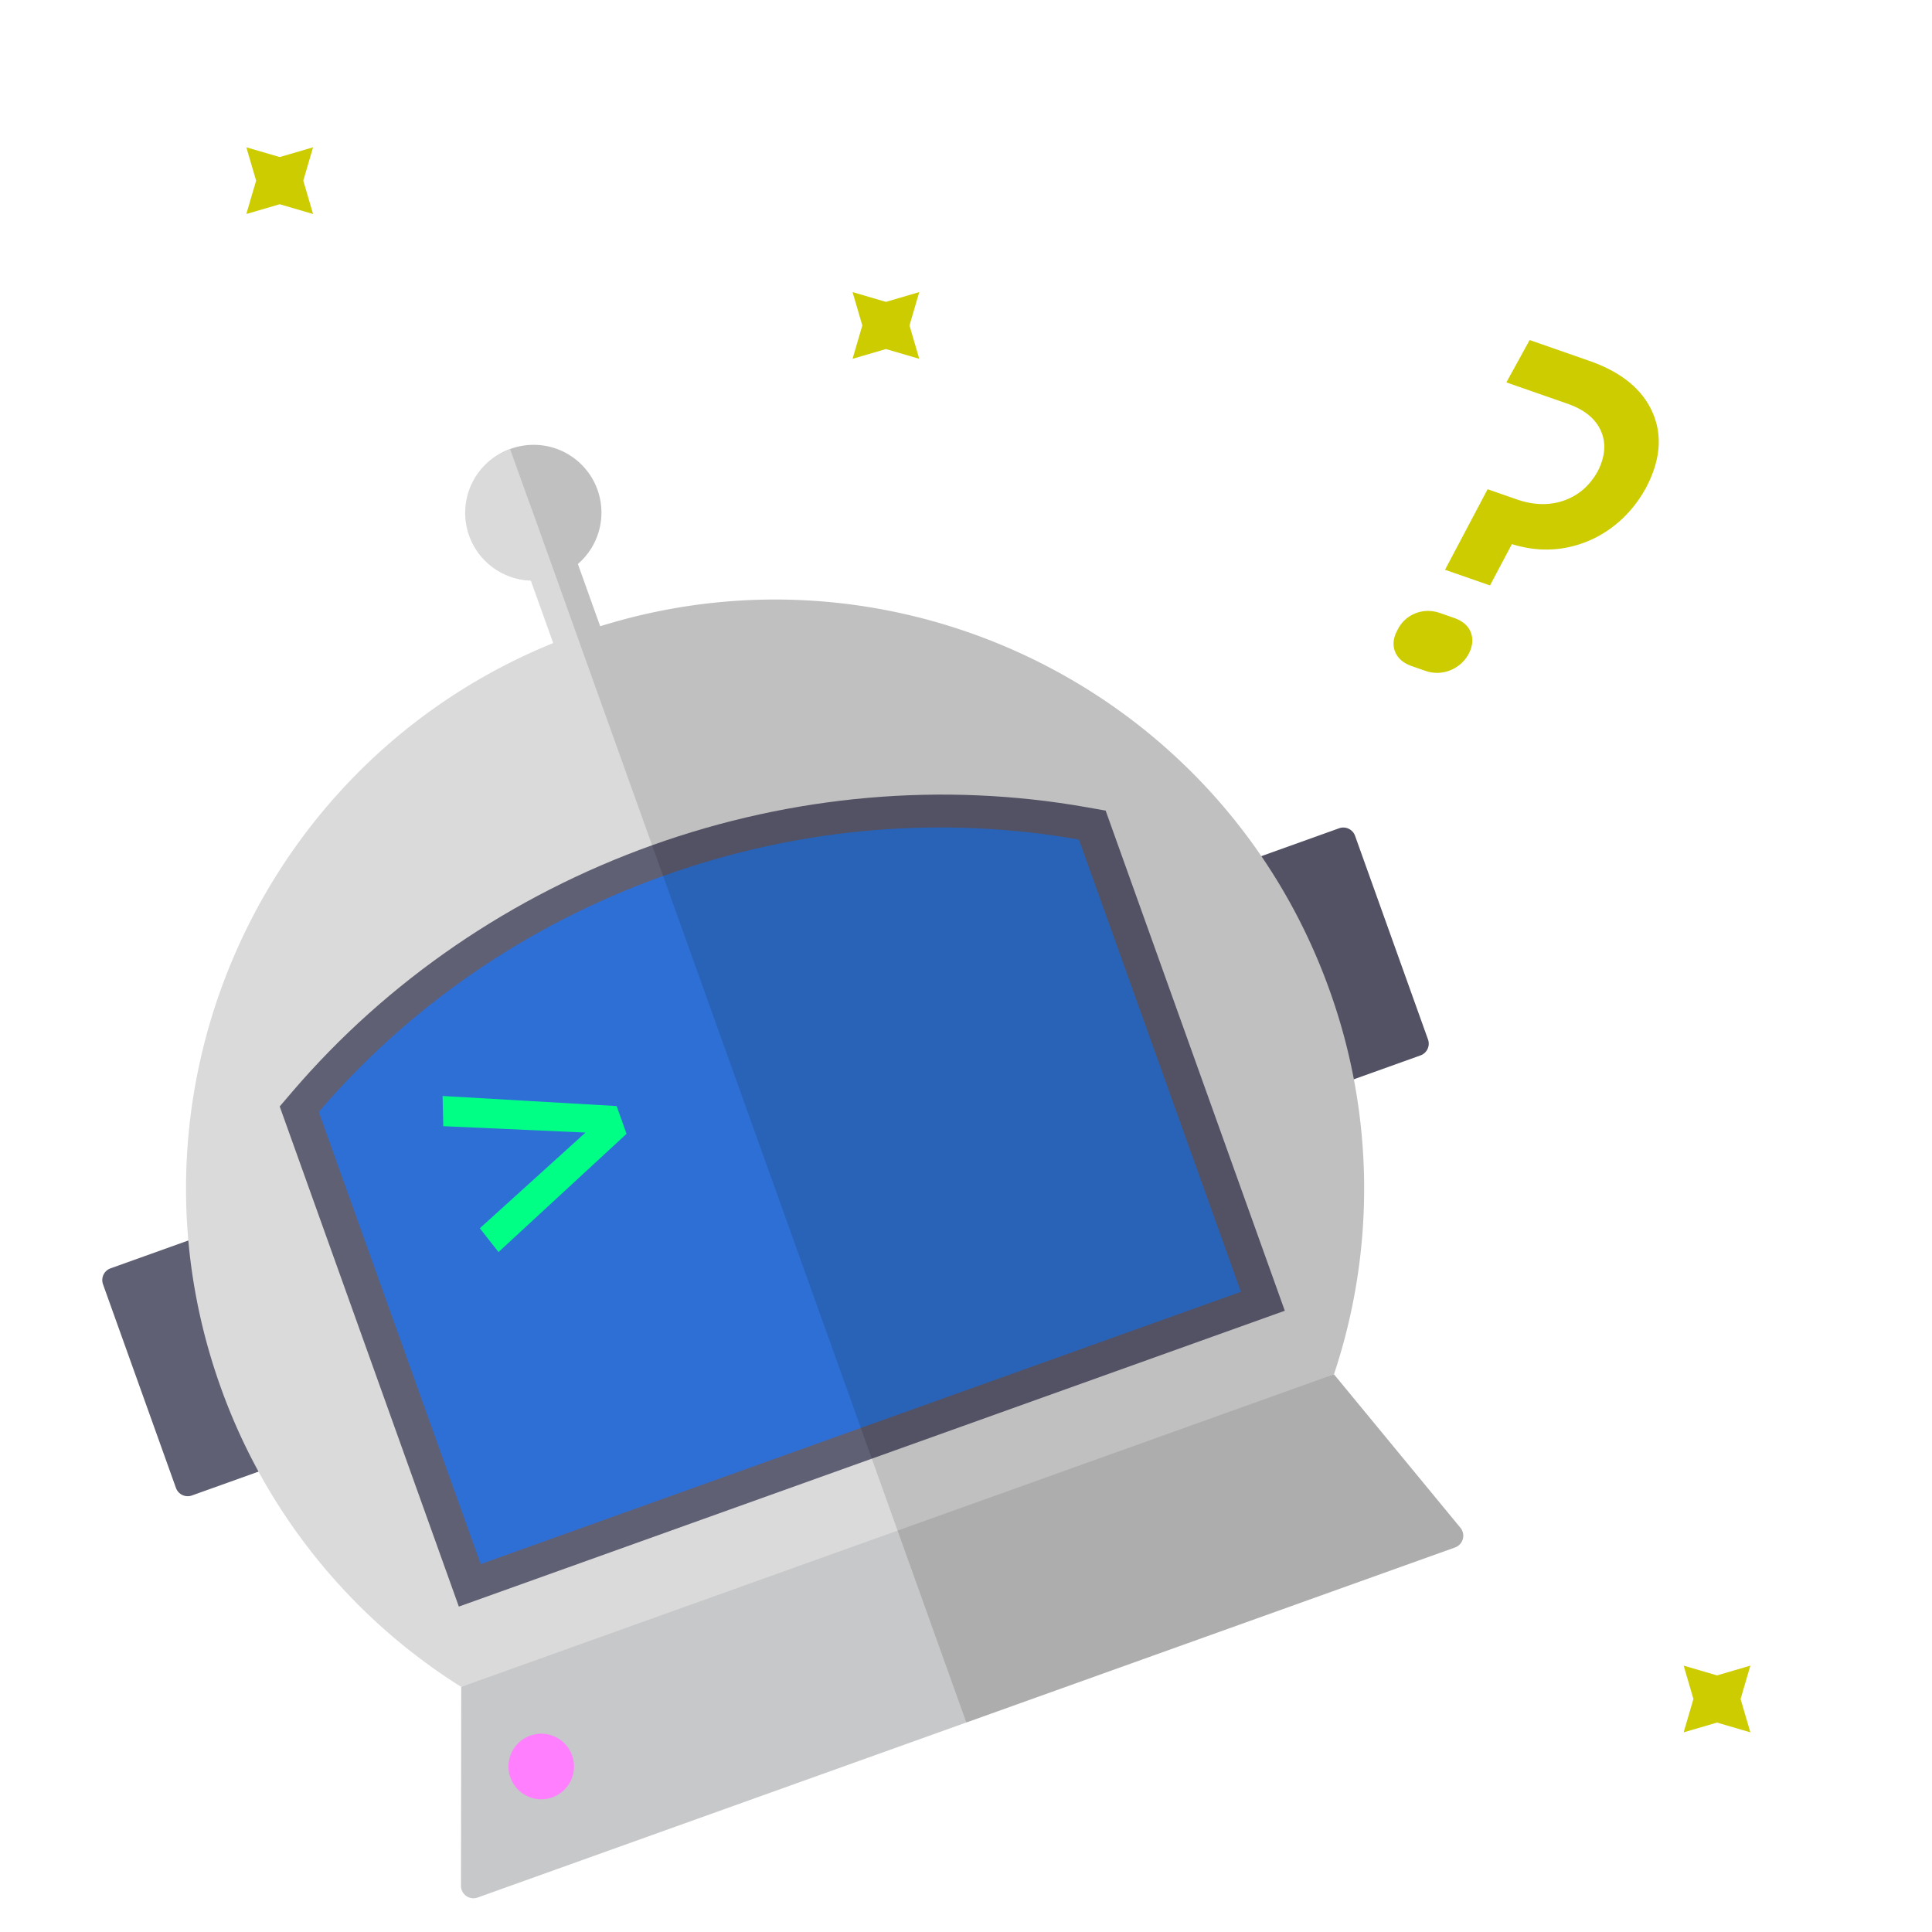 <svg id="Layer_5" data-name="Layer 5" xmlns="http://www.w3.org/2000/svg" viewBox="0 0 2048 2048"><defs><style>.cls-1{fill:#606074;}.cls-2{fill:#525264;}.cls-3{fill:#c7c8c9;}.cls-4{fill:#adadad;}.cls-5{fill:#dadada;}.cls-6{fill:silver;}.cls-7{fill:#ff7fff;}.cls-8{fill:#2e6fd6;}.cls-9{fill:#2963b7;}.cls-10{fill:#00ff85;}.cls-11{fill:#cc0;}</style></defs><path class="cls-1" d="M117.2,1344.49,286.06,1284a13.21,13.21,0,0,1,16.9,8l77.33,215.89a13.22,13.22,0,0,1-8,16.9l-168.87,60.48a13.22,13.22,0,0,1-16.9-8l-77.33-215.89A13.22,13.22,0,0,1,117.2,1344.49Z"/><path class="cls-2" d="M1250.66,938.5,1419.52,878a13.22,13.22,0,0,1,16.9,8l77.33,215.89a13.22,13.22,0,0,1-8,16.9l-168.86,60.48a13.22,13.22,0,0,1-16.9-8L1242.67,955.4A13.21,13.21,0,0,1,1250.66,938.5Z"/><path class="cls-3" d="M488.9,1788.19,488.65,1999a13.22,13.22,0,0,0,17.67,12.46l518-185.55L1092,1674l-152.4-84.68Z"/><path class="cls-4" d="M1414.06,1456.81l134.06,162.72a13.22,13.22,0,0,1-5.75,20.85l-518,185.55L939.6,1589.32Z"/><path class="cls-5" d="M611.12,672.26c-324.58,116.26-493.45,473.63-377.19,798.21a621.49,621.49,0,0,0,255,317.72L951.48,1622.5,975,1065Z"/><path class="cls-6" d="M611.12,672.26,951.48,1622.5l462.58-165.69a621.54,621.54,0,0,0-4.74-407.35C1293.07,724.88,935.7,556,611.12,672.26Z"/><circle class="cls-7" cx="573.75" cy="1872.56" r="34.76" transform="translate(-1156.05 954.16) rotate(-45)"/><path class="cls-1" d="M486.4,1703.05,296.5,1172.87l13.26-15.5c100.61-117.64,232.53-208,381.5-261.38L972,1129l-47.83,417.25Z"/><path class="cls-2" d="M924.17,1546.25,691.26,896c149-53.35,308.27-67.28,460.69-40.28l20.08,3.56,189.9,530.17Z"/><path class="cls-8" d="M702.93,928.57c-147.62,52.88-271.71,141-365,250.09L509.57,1658,912.5,1513.66,1024,1129Z"/><path class="cls-9" d="M912.5,1513.66l402.93-144.32L1143.74,890c-141.39-25-293.2-14.32-440.81,38.56Z"/><path class="cls-10" d="M469.88,1193.79l-.71-32,184.46,10.67,10.54,29.45L528.44,1327.24,508.66,1302l112-101.43Z"/><circle class="cls-6" cx="565.7" cy="543.39" r="71.86"/><path class="cls-5" d="M589.2,611.31A71.86,71.86,0,0,1,540.73,476"/><path class="cls-11" d="M1496.69,706.16q-13.7-4.78-17.89-15.51t2.78-23.13a35.36,35.36,0,0,1,19.05-17.44q12.55-4.89,26.26-.11l14.16,4.94q14.16,4.94,18.13,15.59t-2.38,22.73A38.18,38.18,0,0,1,1537,710.67a37.13,37.13,0,0,1-26.57.26ZM1531.79,604l45.15-85.4,30.69,10.71q26.91,9.39,50.1,1.33t36-31.13q11.85-23.38,3.28-42.8t-35.5-28.8l-64.67-22.57,24.66-44.88,63.26,22.07q50.51,17.63,66.84,54.3t-6.89,80.47q-14.45,26.2-37.12,42.65a117.08,117.08,0,0,1-49.7,21q-27,4.62-55.21-4.16l-23.22,43.79Z"/><polygon class="cls-11" points="296.5 166.5 331.86 156.15 321.5 191.5 331.86 226.85 296.5 216.5 261.14 226.85 271.5 191.5 261.14 156.15 296.5 166.5"/><polygon class="cls-11" points="1820.1 1776 1855.46 1765.64 1845.1 1801 1855.46 1836.36 1820.1 1826 1784.75 1836.36 1795.1 1801 1784.75 1765.64 1820.1 1776"/><polygon class="cls-11" points="939.1 320 974.46 309.64 964.1 345 974.46 380.36 939.1 370 903.75 380.36 914.1 345 903.75 309.64 939.1 320"/><polygon class="cls-5" points="613.7 679.46 588.81 688.38 535.63 539.89 560.51 530.98 599 597 613.7 679.46"/><rect class="cls-6" x="586.33" y="521.91" width="26.43" height="157.72" transform="translate(-167.47 237.36) rotate(-19.71)"/></svg>
